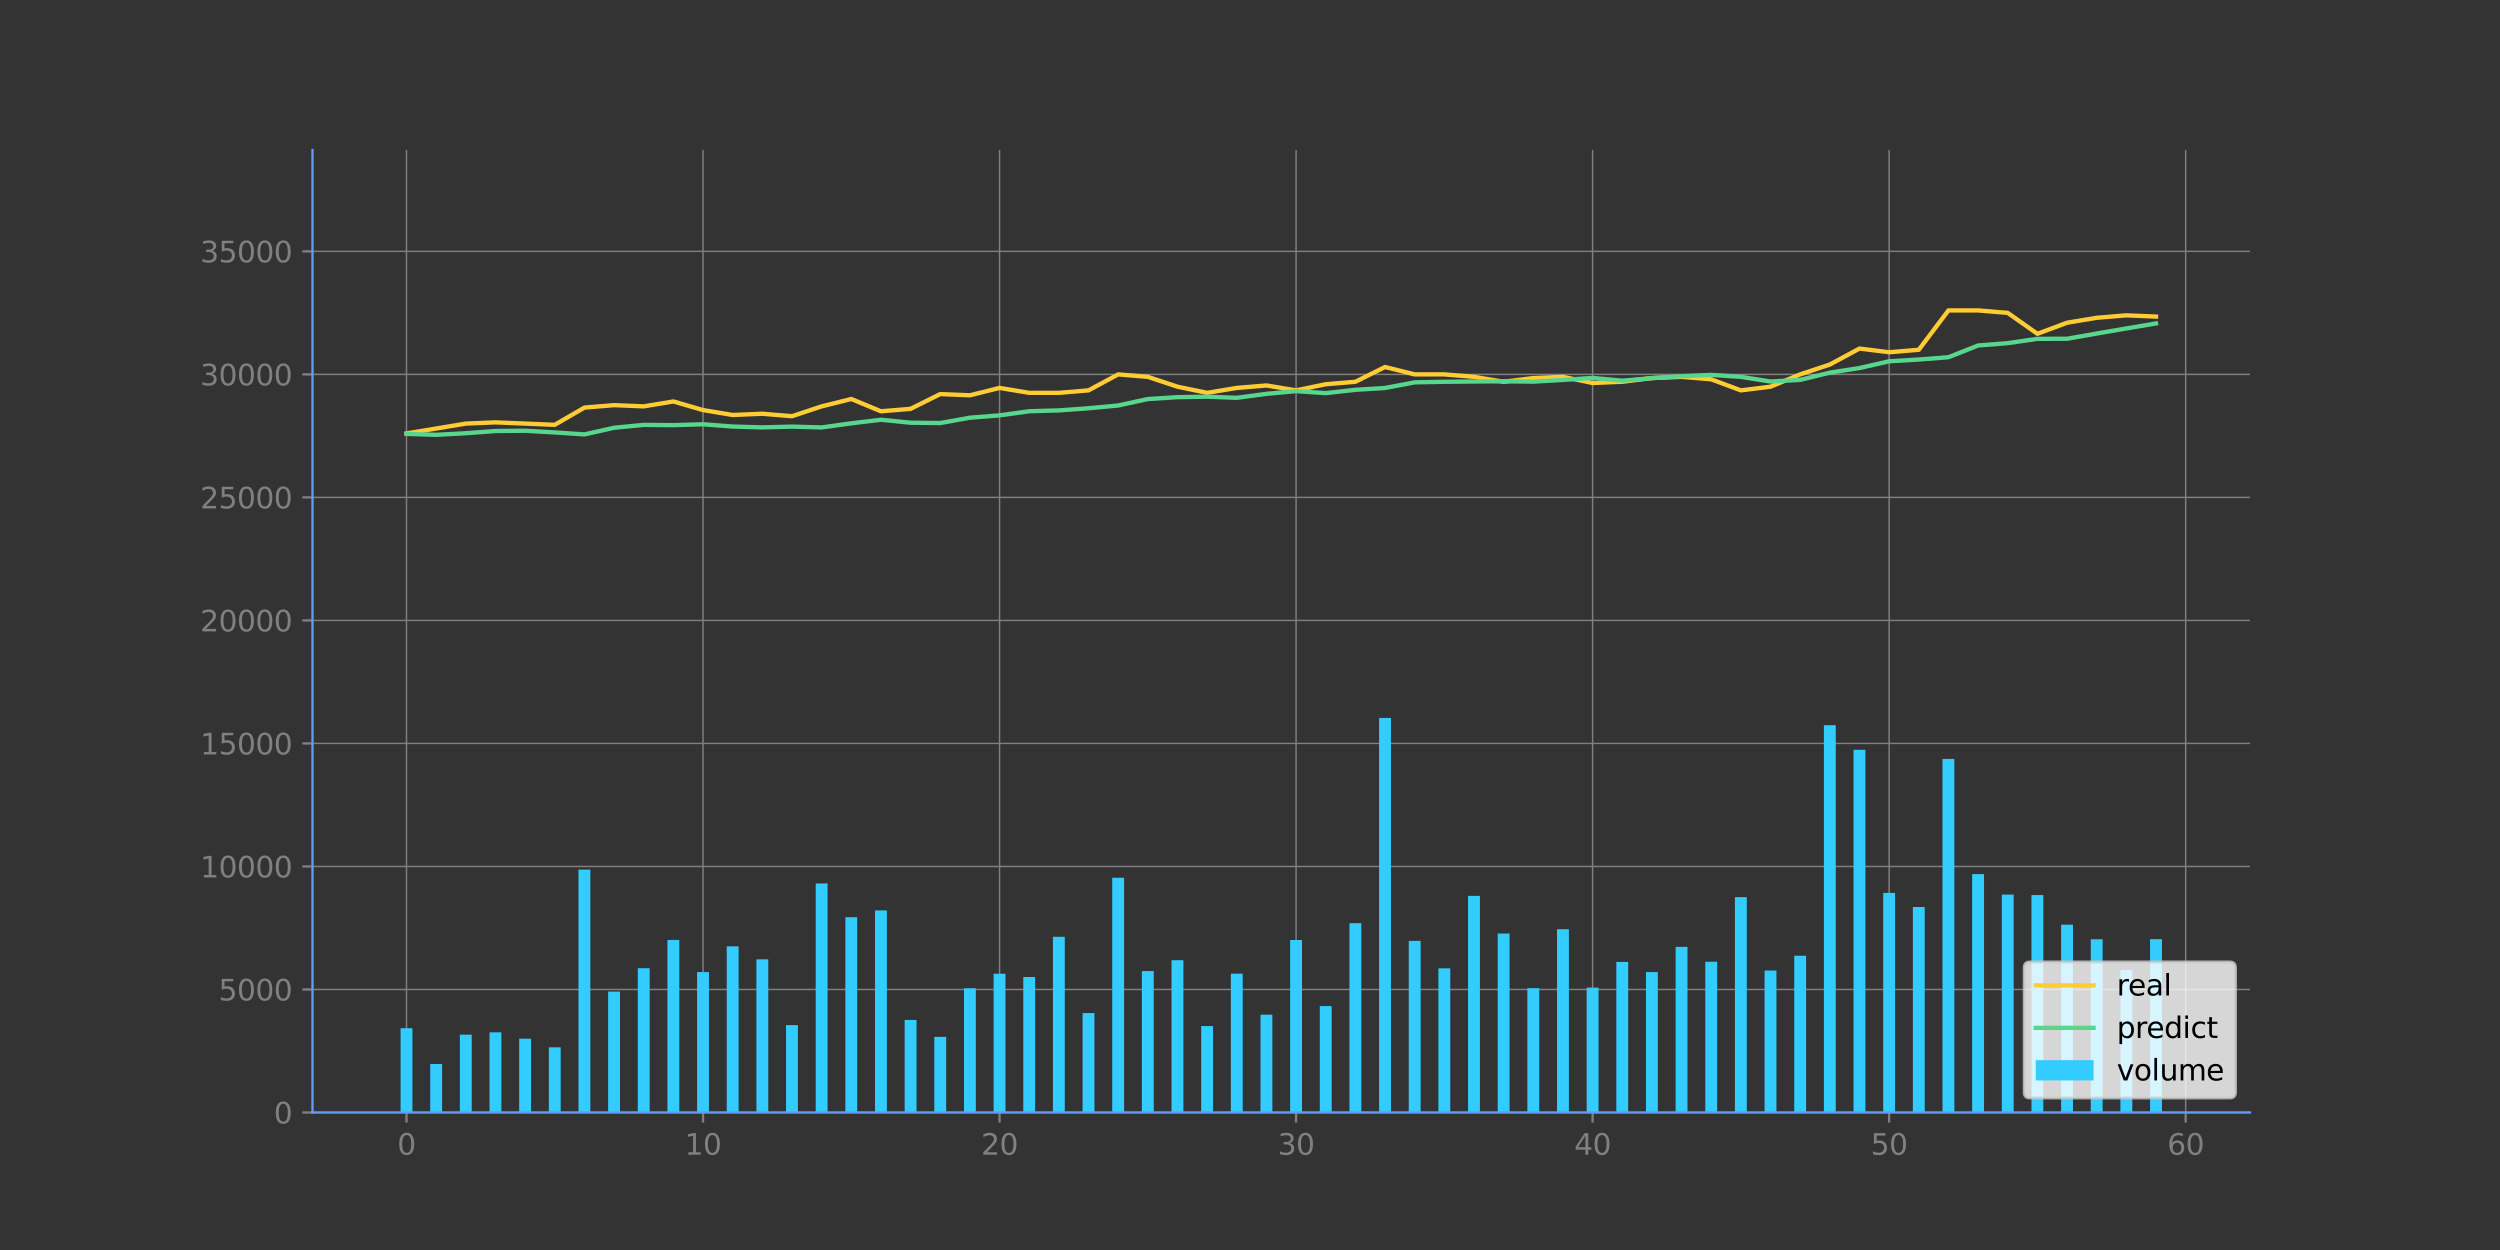 <?xml version="1.0" encoding="utf-8" standalone="no"?>
<!DOCTYPE svg PUBLIC "-//W3C//DTD SVG 1.1//EN"
  "http://www.w3.org/Graphics/SVG/1.1/DTD/svg11.dtd">
<svg xmlns:xlink="http://www.w3.org/1999/xlink" width="864pt" height="432pt" viewBox="0 0 864 432" xmlns="http://www.w3.org/2000/svg" version="1.1">
 <rect x="0" y="0" width="864" height="432" fill="#333333" stroke="none"/>
 <defs>
  <style type="text/css">*{stroke-linejoin: round; stroke-linecap: butt}</style>
 </defs>
 <g id="figure_1">
  <g id="patch_1">
   <path d="M 0 432 
L 864 432 
L 864 0 
L 0 0 
L 0 432 
z
" style="fill: none"/>
  </g>
  <g id="axes_1">
   <g id="patch_2">
    <path d="M 108 384.48 
L 777.6 384.48 
L 777.6 51.84 
L 108 51.84 
L 108 384.48 
z
" style="fill: none"/>
   </g>
   <g id="matplotlib.axis_1">
    <g id="xtick_1">
     <g id="line2d_1">
      <path d="M 140.486 384.48 
L 140.486 51.84 
" clip-path="url(#pcbe0d8d728)" style="fill: none; stroke: #808080; stroke-width: 0.5; stroke-linecap: square"/>
     </g>
     <g id="line2d_2">
      <defs>
       <path id="m877c29580a" d="M 0 0 
L 0 3.5 
" style="stroke: #808080; stroke-width: 0.8"/>
      </defs>
      <g>
       <use xlink:href="#m877c29580a" x="140.486" y="384.48" style="fill: #808080; stroke: #808080; stroke-width: 0.8"/>
      </g>
     </g>
     <g id="text_1">
      <!-- 0 -->
      <g style="fill: #808080" transform="translate(137.305 399.078) scale(0.1 -0.1)">
       <defs>
        <path id="DejaVuSans-30" d="M 2034 4250 
Q 1547 4250 1301 3770 
Q 1056 3291 1056 2328 
Q 1056 1369 1301 889 
Q 1547 409 2034 409 
Q 2525 409 2770 889 
Q 3016 1369 3016 2328 
Q 3016 3291 2770 3770 
Q 2525 4250 2034 4250 
z
M 2034 4750 
Q 2819 4750 3233 4129 
Q 3647 3509 3647 2328 
Q 3647 1150 3233 529 
Q 2819 -91 2034 -91 
Q 1250 -91 836 529 
Q 422 1150 422 2328 
Q 422 3509 836 4129 
Q 1250 4750 2034 4750 
z
" transform="scale(0.016)"/>
       </defs>
       <use xlink:href="#DejaVuSans-30"/>
      </g>
     </g>
    </g>
    <g id="xtick_2">
     <g id="line2d_3">
      <path d="M 242.965 384.48 
L 242.965 51.84 
" clip-path="url(#pcbe0d8d728)" style="fill: none; stroke: #808080; stroke-width: 0.5; stroke-linecap: square"/>
     </g>
     <g id="line2d_4">
      <g>
       <use xlink:href="#m877c29580a" x="242.965" y="384.48" style="fill: #808080; stroke: #808080; stroke-width: 0.8"/>
      </g>
     </g>
     <g id="text_2">
      <!-- 10 -->
      <g style="fill: #808080" transform="translate(236.603 399.078) scale(0.1 -0.1)">
       <defs>
        <path id="DejaVuSans-31" d="M 794 531 
L 1825 531 
L 1825 4091 
L 703 3866 
L 703 4441 
L 1819 4666 
L 2450 4666 
L 2450 531 
L 3481 531 
L 3481 0 
L 794 0 
L 794 531 
z
" transform="scale(0.016)"/>
       </defs>
       <use xlink:href="#DejaVuSans-31"/>
       <use xlink:href="#DejaVuSans-30" x="63.623"/>
      </g>
     </g>
    </g>
    <g id="xtick_3">
     <g id="line2d_5">
      <path d="M 345.445 384.48 
L 345.445 51.84 
" clip-path="url(#pcbe0d8d728)" style="fill: none; stroke: #808080; stroke-width: 0.5; stroke-linecap: square"/>
     </g>
     <g id="line2d_6">
      <g>
       <use xlink:href="#m877c29580a" x="345.445" y="384.48" style="fill: #808080; stroke: #808080; stroke-width: 0.8"/>
      </g>
     </g>
     <g id="text_3">
      <!-- 20 -->
      <g style="fill: #808080" transform="translate(339.082 399.078) scale(0.1 -0.1)">
       <defs>
        <path id="DejaVuSans-32" d="M 1228 531 
L 3431 531 
L 3431 0 
L 469 0 
L 469 531 
Q 828 903 1448 1529 
Q 2069 2156 2228 2338 
Q 2531 2678 2651 2914 
Q 2772 3150 2772 3378 
Q 2772 3750 2511 3984 
Q 2250 4219 1831 4219 
Q 1534 4219 1204 4116 
Q 875 4013 500 3803 
L 500 4441 
Q 881 4594 1212 4672 
Q 1544 4750 1819 4750 
Q 2544 4750 2975 4387 
Q 3406 4025 3406 3419 
Q 3406 3131 3298 2873 
Q 3191 2616 2906 2266 
Q 2828 2175 2409 1742 
Q 1991 1309 1228 531 
z
" transform="scale(0.016)"/>
       </defs>
       <use xlink:href="#DejaVuSans-32"/>
       <use xlink:href="#DejaVuSans-30" x="63.623"/>
      </g>
     </g>
    </g>
    <g id="xtick_4">
     <g id="line2d_7">
      <path d="M 447.924 384.48 
L 447.924 51.84 
" clip-path="url(#pcbe0d8d728)" style="fill: none; stroke: #808080; stroke-width: 0.5; stroke-linecap: square"/>
     </g>
     <g id="line2d_8">
      <g>
       <use xlink:href="#m877c29580a" x="447.924" y="384.48" style="fill: #808080; stroke: #808080; stroke-width: 0.8"/>
      </g>
     </g>
     <g id="text_4">
      <!-- 30 -->
      <g style="fill: #808080" transform="translate(441.561 399.078) scale(0.1 -0.1)">
       <defs>
        <path id="DejaVuSans-33" d="M 2597 2516 
Q 3050 2419 3304 2112 
Q 3559 1806 3559 1356 
Q 3559 666 3084 287 
Q 2609 -91 1734 -91 
Q 1441 -91 1130 -33 
Q 819 25 488 141 
L 488 750 
Q 750 597 1062 519 
Q 1375 441 1716 441 
Q 2309 441 2620 675 
Q 2931 909 2931 1356 
Q 2931 1769 2642 2001 
Q 2353 2234 1838 2234 
L 1294 2234 
L 1294 2753 
L 1863 2753 
Q 2328 2753 2575 2939 
Q 2822 3125 2822 3475 
Q 2822 3834 2567 4026 
Q 2313 4219 1838 4219 
Q 1578 4219 1281 4162 
Q 984 4106 628 3988 
L 628 4550 
Q 988 4650 1302 4700 
Q 1616 4750 1894 4750 
Q 2613 4750 3031 4423 
Q 3450 4097 3450 3541 
Q 3450 3153 3228 2886 
Q 3006 2619 2597 2516 
z
" transform="scale(0.016)"/>
       </defs>
       <use xlink:href="#DejaVuSans-33"/>
       <use xlink:href="#DejaVuSans-30" x="63.623"/>
      </g>
     </g>
    </g>
    <g id="xtick_5">
     <g id="line2d_9">
      <path d="M 550.403 384.48 
L 550.403 51.84 
" clip-path="url(#pcbe0d8d728)" style="fill: none; stroke: #808080; stroke-width: 0.5; stroke-linecap: square"/>
     </g>
     <g id="line2d_10">
      <g>
       <use xlink:href="#m877c29580a" x="550.403" y="384.48" style="fill: #808080; stroke: #808080; stroke-width: 0.8"/>
      </g>
     </g>
     <g id="text_5">
      <!-- 40 -->
      <g style="fill: #808080" transform="translate(544.041 399.078) scale(0.1 -0.1)">
       <defs>
        <path id="DejaVuSans-34" d="M 2419 4116 
L 825 1625 
L 2419 1625 
L 2419 4116 
z
M 2253 4666 
L 3047 4666 
L 3047 1625 
L 3713 1625 
L 3713 1100 
L 3047 1100 
L 3047 0 
L 2419 0 
L 2419 1100 
L 313 1100 
L 313 1709 
L 2253 4666 
z
" transform="scale(0.016)"/>
       </defs>
       <use xlink:href="#DejaVuSans-34"/>
       <use xlink:href="#DejaVuSans-30" x="63.623"/>
      </g>
     </g>
    </g>
    <g id="xtick_6">
     <g id="line2d_11">
      <path d="M 652.883 384.48 
L 652.883 51.84 
" clip-path="url(#pcbe0d8d728)" style="fill: none; stroke: #808080; stroke-width: 0.5; stroke-linecap: square"/>
     </g>
     <g id="line2d_12">
      <g>
       <use xlink:href="#m877c29580a" x="652.883" y="384.48" style="fill: #808080; stroke: #808080; stroke-width: 0.8"/>
      </g>
     </g>
     <g id="text_6">
      <!-- 50 -->
      <g style="fill: #808080" transform="translate(646.52 399.078) scale(0.1 -0.1)">
       <defs>
        <path id="DejaVuSans-35" d="M 691 4666 
L 3169 4666 
L 3169 4134 
L 1269 4134 
L 1269 2991 
Q 1406 3038 1543 3061 
Q 1681 3084 1819 3084 
Q 2600 3084 3056 2656 
Q 3513 2228 3513 1497 
Q 3513 744 3044 326 
Q 2575 -91 1722 -91 
Q 1428 -91 1123 -41 
Q 819 9 494 109 
L 494 744 
Q 775 591 1075 516 
Q 1375 441 1709 441 
Q 2250 441 2565 725 
Q 2881 1009 2881 1497 
Q 2881 1984 2565 2268 
Q 2250 2553 1709 2553 
Q 1456 2553 1204 2497 
Q 953 2441 691 2322 
L 691 4666 
z
" transform="scale(0.016)"/>
       </defs>
       <use xlink:href="#DejaVuSans-35"/>
       <use xlink:href="#DejaVuSans-30" x="63.623"/>
      </g>
     </g>
    </g>
    <g id="xtick_7">
     <g id="line2d_13">
      <path d="M 755.362 384.48 
L 755.362 51.84 
" clip-path="url(#pcbe0d8d728)" style="fill: none; stroke: #808080; stroke-width: 0.5; stroke-linecap: square"/>
     </g>
     <g id="line2d_14">
      <g>
       <use xlink:href="#m877c29580a" x="755.362" y="384.48" style="fill: #808080; stroke: #808080; stroke-width: 0.8"/>
      </g>
     </g>
     <g id="text_7">
      <!-- 60 -->
      <g style="fill: #808080" transform="translate(748.999 399.078) scale(0.1 -0.1)">
       <defs>
        <path id="DejaVuSans-36" d="M 2113 2584 
Q 1688 2584 1439 2293 
Q 1191 2003 1191 1497 
Q 1191 994 1439 701 
Q 1688 409 2113 409 
Q 2538 409 2786 701 
Q 3034 994 3034 1497 
Q 3034 2003 2786 2293 
Q 2538 2584 2113 2584 
z
M 3366 4563 
L 3366 3988 
Q 3128 4100 2886 4159 
Q 2644 4219 2406 4219 
Q 1781 4219 1451 3797 
Q 1122 3375 1075 2522 
Q 1259 2794 1537 2939 
Q 1816 3084 2150 3084 
Q 2853 3084 3261 2657 
Q 3669 2231 3669 1497 
Q 3669 778 3244 343 
Q 2819 -91 2113 -91 
Q 1303 -91 875 529 
Q 447 1150 447 2328 
Q 447 3434 972 4092 
Q 1497 4750 2381 4750 
Q 2619 4750 2861 4703 
Q 3103 4656 3366 4563 
z
" transform="scale(0.016)"/>
       </defs>
       <use xlink:href="#DejaVuSans-36"/>
       <use xlink:href="#DejaVuSans-30" x="63.623"/>
      </g>
     </g>
    </g>
   </g>
   <g id="matplotlib.axis_2">
    <g id="ytick_1">
     <g id="line2d_15">
      <path d="M 108 384.48 
L 777.6 384.48 
" clip-path="url(#pcbe0d8d728)" style="fill: none; stroke: #808080; stroke-width: 0.5; stroke-linecap: square"/>
     </g>
     <g id="line2d_16">
      <defs>
       <path id="m7435f07347" d="M 0 0 
L -3.5 0 
" style="stroke: #808080; stroke-width: 0.8"/>
      </defs>
      <g>
       <use xlink:href="#m7435f07347" x="108" y="384.48" style="fill: #808080; stroke: #808080; stroke-width: 0.8"/>
      </g>
     </g>
     <g id="text_8">
      <!-- 0 -->
      <g style="fill: #808080" transform="translate(94.638 388.279) scale(0.1 -0.1)">
       <use xlink:href="#DejaVuSans-30"/>
      </g>
     </g>
    </g>
    <g id="ytick_2">
     <g id="line2d_17">
      <path d="M 108 341.965 
L 777.6 341.965 
" clip-path="url(#pcbe0d8d728)" style="fill: none; stroke: #808080; stroke-width: 0.5; stroke-linecap: square"/>
     </g>
     <g id="line2d_18">
      <g>
       <use xlink:href="#m7435f07347" x="108" y="341.965" style="fill: #808080; stroke: #808080; stroke-width: 0.8"/>
      </g>
     </g>
     <g id="text_9">
      <!-- 5000 -->
      <g style="fill: #808080" transform="translate(75.55 345.764) scale(0.1 -0.1)">
       <use xlink:href="#DejaVuSans-35"/>
       <use xlink:href="#DejaVuSans-30" x="63.623"/>
       <use xlink:href="#DejaVuSans-30" x="127.246"/>
       <use xlink:href="#DejaVuSans-30" x="190.869"/>
      </g>
     </g>
    </g>
    <g id="ytick_3">
     <g id="line2d_19">
      <path d="M 108 299.449 
L 777.6 299.449 
" clip-path="url(#pcbe0d8d728)" style="fill: none; stroke: #808080; stroke-width: 0.5; stroke-linecap: square"/>
     </g>
     <g id="line2d_20">
      <g>
       <use xlink:href="#m7435f07347" x="108" y="299.449" style="fill: #808080; stroke: #808080; stroke-width: 0.8"/>
      </g>
     </g>
     <g id="text_10">
      <!-- 10000 -->
      <g style="fill: #808080" transform="translate(69.188 303.249) scale(0.1 -0.1)">
       <use xlink:href="#DejaVuSans-31"/>
       <use xlink:href="#DejaVuSans-30" x="63.623"/>
       <use xlink:href="#DejaVuSans-30" x="127.246"/>
       <use xlink:href="#DejaVuSans-30" x="190.869"/>
       <use xlink:href="#DejaVuSans-30" x="254.492"/>
      </g>
     </g>
    </g>
    <g id="ytick_4">
     <g id="line2d_21">
      <path d="M 108 256.934 
L 777.6 256.934 
" clip-path="url(#pcbe0d8d728)" style="fill: none; stroke: #808080; stroke-width: 0.5; stroke-linecap: square"/>
     </g>
     <g id="line2d_22">
      <g>
       <use xlink:href="#m7435f07347" x="108" y="256.934" style="fill: #808080; stroke: #808080; stroke-width: 0.8"/>
      </g>
     </g>
     <g id="text_11">
      <!-- 15000 -->
      <g style="fill: #808080" transform="translate(69.188 260.733) scale(0.1 -0.1)">
       <use xlink:href="#DejaVuSans-31"/>
       <use xlink:href="#DejaVuSans-35" x="63.623"/>
       <use xlink:href="#DejaVuSans-30" x="127.246"/>
       <use xlink:href="#DejaVuSans-30" x="190.869"/>
       <use xlink:href="#DejaVuSans-30" x="254.492"/>
      </g>
     </g>
    </g>
    <g id="ytick_5">
     <g id="line2d_23">
      <path d="M 108 214.419 
L 777.6 214.419 
" clip-path="url(#pcbe0d8d728)" style="fill: none; stroke: #808080; stroke-width: 0.5; stroke-linecap: square"/>
     </g>
     <g id="line2d_24">
      <g>
       <use xlink:href="#m7435f07347" x="108" y="214.419" style="fill: #808080; stroke: #808080; stroke-width: 0.8"/>
      </g>
     </g>
     <g id="text_12">
      <!-- 20000 -->
      <g style="fill: #808080" transform="translate(69.188 218.218) scale(0.1 -0.1)">
       <use xlink:href="#DejaVuSans-32"/>
       <use xlink:href="#DejaVuSans-30" x="63.623"/>
       <use xlink:href="#DejaVuSans-30" x="127.246"/>
       <use xlink:href="#DejaVuSans-30" x="190.869"/>
       <use xlink:href="#DejaVuSans-30" x="254.492"/>
      </g>
     </g>
    </g>
    <g id="ytick_6">
     <g id="line2d_25">
      <path d="M 108 171.903 
L 777.6 171.903 
" clip-path="url(#pcbe0d8d728)" style="fill: none; stroke: #808080; stroke-width: 0.5; stroke-linecap: square"/>
     </g>
     <g id="line2d_26">
      <g>
       <use xlink:href="#m7435f07347" x="108" y="171.903" style="fill: #808080; stroke: #808080; stroke-width: 0.8"/>
      </g>
     </g>
     <g id="text_13">
      <!-- 25000 -->
      <g style="fill: #808080" transform="translate(69.188 175.703) scale(0.1 -0.1)">
       <use xlink:href="#DejaVuSans-32"/>
       <use xlink:href="#DejaVuSans-35" x="63.623"/>
       <use xlink:href="#DejaVuSans-30" x="127.246"/>
       <use xlink:href="#DejaVuSans-30" x="190.869"/>
       <use xlink:href="#DejaVuSans-30" x="254.492"/>
      </g>
     </g>
    </g>
    <g id="ytick_7">
     <g id="line2d_27">
      <path d="M 108 129.388 
L 777.6 129.388 
" clip-path="url(#pcbe0d8d728)" style="fill: none; stroke: #808080; stroke-width: 0.5; stroke-linecap: square"/>
     </g>
     <g id="line2d_28">
      <g>
       <use xlink:href="#m7435f07347" x="108" y="129.388" style="fill: #808080; stroke: #808080; stroke-width: 0.8"/>
      </g>
     </g>
     <g id="text_14">
      <!-- 30000 -->
      <g style="fill: #808080" transform="translate(69.188 133.187) scale(0.1 -0.1)">
       <use xlink:href="#DejaVuSans-33"/>
       <use xlink:href="#DejaVuSans-30" x="63.623"/>
       <use xlink:href="#DejaVuSans-30" x="127.246"/>
       <use xlink:href="#DejaVuSans-30" x="190.869"/>
       <use xlink:href="#DejaVuSans-30" x="254.492"/>
      </g>
     </g>
    </g>
    <g id="ytick_8">
     <g id="line2d_29">
      <path d="M 108 86.873 
L 777.6 86.873 
" clip-path="url(#pcbe0d8d728)" style="fill: none; stroke: #808080; stroke-width: 0.5; stroke-linecap: square"/>
     </g>
     <g id="line2d_30">
      <g>
       <use xlink:href="#m7435f07347" x="108" y="86.873" style="fill: #808080; stroke: #808080; stroke-width: 0.8"/>
      </g>
     </g>
     <g id="text_15">
      <!-- 35000 -->
      <g style="fill: #808080" transform="translate(69.188 90.672) scale(0.1 -0.1)">
       <use xlink:href="#DejaVuSans-33"/>
       <use xlink:href="#DejaVuSans-35" x="63.623"/>
       <use xlink:href="#DejaVuSans-30" x="127.246"/>
       <use xlink:href="#DejaVuSans-30" x="190.869"/>
       <use xlink:href="#DejaVuSans-30" x="254.492"/>
      </g>
     </g>
    </g>
   </g>
   <g id="line2d_31">
    <path d="M 140.486 149.795 
L 150.734 148.095 
L 160.982 146.394 
L 171.23 145.969 
L 181.478 146.394 
L 191.726 146.819 
L 201.974 140.867 
L 212.221 140.017 
L 222.469 140.442 
L 232.717 138.741 
L 242.965 141.717 
L 253.213 143.418 
L 263.461 142.993 
L 273.709 143.843 
L 283.957 140.442 
L 294.205 137.891 
L 304.453 142.143 
L 314.701 141.292 
L 324.949 136.19 
L 335.197 136.616 
L 345.445 134.065 
L 355.693 135.765 
L 365.94 135.765 
L 376.188 134.915 
L 386.436 129.388 
L 396.684 130.238 
L 406.932 133.64 
L 417.18 135.765 
L 427.428 134.065 
L 437.676 133.214 
L 447.924 134.915 
L 458.172 132.789 
L 468.42 131.939 
L 478.668 126.837 
L 488.916 129.388 
L 499.164 129.388 
L 509.412 130.238 
L 519.66 131.939 
L 529.907 130.663 
L 540.155 130.238 
L 550.403 132.364 
L 560.651 131.939 
L 570.899 130.663 
L 581.147 130.238 
L 591.395 131.089 
L 601.643 134.915 
L 611.891 133.64 
L 622.139 129.388 
L 632.387 125.987 
L 642.635 120.46 
L 652.883 121.735 
L 663.131 120.885 
L 673.379 107.28 
L 683.626 107.28 
L 693.874 108.13 
L 704.122 115.358 
L 714.37 111.532 
L 724.618 109.831 
L 734.866 108.981 
L 745.114 109.406 
" clip-path="url(#pcbe0d8d728)" style="fill: none; stroke: #ffcc33; stroke-width: 1.5; stroke-linecap: square"/>
   </g>
   <g id="line2d_32">
    <path d="M 140.486 149.949 
L 150.734 150.276 
L 160.982 149.723 
L 171.23 148.961 
L 181.478 148.858 
L 191.726 149.449 
L 201.974 150.135 
L 212.221 147.836 
L 222.469 146.841 
L 232.717 146.936 
L 242.965 146.628 
L 253.213 147.415 
L 263.461 147.708 
L 273.709 147.443 
L 283.957 147.72 
L 294.205 146.298 
L 304.453 145.064 
L 314.701 146.093 
L 324.949 146.201 
L 335.197 144.357 
L 345.445 143.549 
L 355.693 142.125 
L 365.94 141.838 
L 376.188 141.096 
L 386.436 140.136 
L 396.684 137.911 
L 406.932 137.264 
L 417.18 137.097 
L 427.428 137.487 
L 437.676 136.112 
L 447.924 135.172 
L 458.172 135.872 
L 468.42 134.714 
L 478.668 134.092 
L 488.916 132.139 
L 499.164 131.947 
L 509.412 131.842 
L 519.66 131.774 
L 529.907 131.895 
L 540.155 131.305 
L 550.403 130.61 
L 560.651 131.562 
L 570.899 130.689 
L 581.147 130.017 
L 591.395 129.563 
L 601.643 130.236 
L 611.891 131.859 
L 622.139 131.287 
L 632.387 128.784 
L 642.635 127.193 
L 652.883 124.859 
L 663.131 124.248 
L 673.379 123.46 
L 683.626 119.399 
L 693.874 118.59 
L 704.122 117.103 
L 714.37 117.073 
L 724.618 115.278 
L 734.866 113.511 
L 745.114 111.776 
" clip-path="url(#pcbe0d8d728)" style="fill: none; stroke: #58d68d; stroke-width: 1.5; stroke-linecap: square"/>
   </g>
   <g id="patch_3">
    <path d="M 138.436 384.48 
L 142.536 384.48 
L 142.536 355.348 
L 138.436 355.348 
z
" clip-path="url(#pcbe0d8d728)" style="fill: #33ccff"/>
   </g>
   <g id="patch_4">
    <path d="M 148.684 384.48 
L 152.783 384.48 
L 152.783 367.729 
L 148.684 367.729 
z
" clip-path="url(#pcbe0d8d728)" style="fill: #33ccff"/>
   </g>
   <g id="patch_5">
    <path d="M 158.932 384.48 
L 163.031 384.48 
L 163.031 357.592 
L 158.932 357.592 
z
" clip-path="url(#pcbe0d8d728)" style="fill: #33ccff"/>
   </g>
   <g id="patch_6">
    <path d="M 169.18 384.48 
L 173.279 384.48 
L 173.279 356.773 
L 169.18 356.773 
z
" clip-path="url(#pcbe0d8d728)" style="fill: #33ccff"/>
   </g>
   <g id="patch_7">
    <path d="M 179.428 384.48 
L 183.527 384.48 
L 183.527 358.965 
L 179.428 358.965 
z
" clip-path="url(#pcbe0d8d728)" style="fill: #33ccff"/>
   </g>
   <g id="patch_8">
    <path d="M 189.676 384.48 
L 193.775 384.48 
L 193.775 361.965 
L 189.676 361.965 
z
" clip-path="url(#pcbe0d8d728)" style="fill: #33ccff"/>
   </g>
   <g id="patch_9">
    <path d="M 199.924 384.48 
L 204.023 384.48 
L 204.023 300.544 
L 199.924 300.544 
z
" clip-path="url(#pcbe0d8d728)" style="fill: #33ccff"/>
   </g>
   <g id="patch_10">
    <path d="M 210.172 384.48 
L 214.271 384.48 
L 214.271 342.698 
L 210.172 342.698 
z
" clip-path="url(#pcbe0d8d728)" style="fill: #33ccff"/>
   </g>
   <g id="patch_11">
    <path d="M 220.42 384.48 
L 224.519 384.48 
L 224.519 334.615 
L 220.42 334.615 
z
" clip-path="url(#pcbe0d8d728)" style="fill: #33ccff"/>
   </g>
   <g id="patch_12">
    <path d="M 230.668 384.48 
L 234.767 384.48 
L 234.767 324.838 
L 230.668 324.838 
z
" clip-path="url(#pcbe0d8d728)" style="fill: #33ccff"/>
   </g>
   <g id="patch_13">
    <path d="M 240.916 384.48 
L 245.015 384.48 
L 245.015 335.94 
L 240.916 335.94 
z
" clip-path="url(#pcbe0d8d728)" style="fill: #33ccff"/>
   </g>
   <g id="patch_14">
    <path d="M 251.164 384.48 
L 255.263 384.48 
L 255.263 327.06 
L 251.164 327.06 
z
" clip-path="url(#pcbe0d8d728)" style="fill: #33ccff"/>
   </g>
   <g id="patch_15">
    <path d="M 261.412 384.48 
L 265.511 384.48 
L 265.511 331.534 
L 261.412 331.534 
z
" clip-path="url(#pcbe0d8d728)" style="fill: #33ccff"/>
   </g>
   <g id="patch_16">
    <path d="M 271.66 384.48 
L 275.759 384.48 
L 275.759 354.282 
L 271.66 354.282 
z
" clip-path="url(#pcbe0d8d728)" style="fill: #33ccff"/>
   </g>
   <g id="patch_17">
    <path d="M 281.907 384.48 
L 286.007 384.48 
L 286.007 305.336 
L 281.907 305.336 
z
" clip-path="url(#pcbe0d8d728)" style="fill: #33ccff"/>
   </g>
   <g id="patch_18">
    <path d="M 292.155 384.48 
L 296.255 384.48 
L 296.255 316.981 
L 292.155 316.981 
z
" clip-path="url(#pcbe0d8d728)" style="fill: #33ccff"/>
   </g>
   <g id="patch_19">
    <path d="M 302.403 384.48 
L 306.502 384.48 
L 306.502 314.641 
L 302.403 314.641 
z
" clip-path="url(#pcbe0d8d728)" style="fill: #33ccff"/>
   </g>
   <g id="patch_20">
    <path d="M 312.651 384.48 
L 316.75 384.48 
L 316.75 352.482 
L 312.651 352.482 
z
" clip-path="url(#pcbe0d8d728)" style="fill: #33ccff"/>
   </g>
   <g id="patch_21">
    <path d="M 322.899 384.48 
L 326.998 384.48 
L 326.998 358.332 
L 322.899 358.332 
z
" clip-path="url(#pcbe0d8d728)" style="fill: #33ccff"/>
   </g>
   <g id="patch_22">
    <path d="M 333.147 384.48 
L 337.246 384.48 
L 337.246 341.535 
L 333.147 341.535 
z
" clip-path="url(#pcbe0d8d728)" style="fill: #33ccff"/>
   </g>
   <g id="patch_23">
    <path d="M 343.395 384.48 
L 347.494 384.48 
L 347.494 336.529 
L 343.395 336.529 
z
" clip-path="url(#pcbe0d8d728)" style="fill: #33ccff"/>
   </g>
   <g id="patch_24">
    <path d="M 353.643 384.48 
L 357.742 384.48 
L 357.742 337.648 
L 353.643 337.648 
z
" clip-path="url(#pcbe0d8d728)" style="fill: #33ccff"/>
   </g>
   <g id="patch_25">
    <path d="M 363.891 384.48 
L 367.99 384.48 
L 367.99 323.756 
L 363.891 323.756 
z
" clip-path="url(#pcbe0d8d728)" style="fill: #33ccff"/>
   </g>
   <g id="patch_26">
    <path d="M 374.139 384.48 
L 378.238 384.48 
L 378.238 350.123 
L 374.139 350.123 
z
" clip-path="url(#pcbe0d8d728)" style="fill: #33ccff"/>
   </g>
   <g id="patch_27">
    <path d="M 384.387 384.48 
L 388.486 384.48 
L 388.486 303.342 
L 384.387 303.342 
z
" clip-path="url(#pcbe0d8d728)" style="fill: #33ccff"/>
   </g>
   <g id="patch_28">
    <path d="M 394.635 384.48 
L 398.734 384.48 
L 398.734 335.605 
L 394.635 335.605 
z
" clip-path="url(#pcbe0d8d728)" style="fill: #33ccff"/>
   </g>
   <g id="patch_29">
    <path d="M 404.883 384.48 
L 408.982 384.48 
L 408.982 331.838 
L 404.883 331.838 
z
" clip-path="url(#pcbe0d8d728)" style="fill: #33ccff"/>
   </g>
   <g id="patch_30">
    <path d="M 415.131 384.48 
L 419.23 384.48 
L 419.23 354.603 
L 415.131 354.603 
z
" clip-path="url(#pcbe0d8d728)" style="fill: #33ccff"/>
   </g>
   <g id="patch_31">
    <path d="M 425.379 384.48 
L 429.478 384.48 
L 429.478 336.502 
L 425.379 336.502 
z
" clip-path="url(#pcbe0d8d728)" style="fill: #33ccff"/>
   </g>
   <g id="patch_32">
    <path d="M 435.626 384.48 
L 439.726 384.48 
L 439.726 350.679 
L 435.626 350.679 
z
" clip-path="url(#pcbe0d8d728)" style="fill: #33ccff"/>
   </g>
   <g id="patch_33">
    <path d="M 445.874 384.48 
L 449.974 384.48 
L 449.974 324.872 
L 445.874 324.872 
z
" clip-path="url(#pcbe0d8d728)" style="fill: #33ccff"/>
   </g>
   <g id="patch_34">
    <path d="M 456.122 384.48 
L 460.221 384.48 
L 460.221 347.702 
L 456.122 347.702 
z
" clip-path="url(#pcbe0d8d728)" style="fill: #33ccff"/>
   </g>
   <g id="patch_35">
    <path d="M 466.37 384.48 
L 470.469 384.48 
L 470.469 319.055 
L 466.37 319.055 
z
" clip-path="url(#pcbe0d8d728)" style="fill: #33ccff"/>
   </g>
   <g id="patch_36">
    <path d="M 476.618 384.48 
L 480.717 384.48 
L 480.717 248.128 
L 476.618 248.128 
z
" clip-path="url(#pcbe0d8d728)" style="fill: #33ccff"/>
   </g>
   <g id="patch_37">
    <path d="M 486.866 384.48 
L 490.965 384.48 
L 490.965 325.153 
L 486.866 325.153 
z
" clip-path="url(#pcbe0d8d728)" style="fill: #33ccff"/>
   </g>
   <g id="patch_38">
    <path d="M 497.114 384.48 
L 501.213 384.48 
L 501.213 334.65 
L 497.114 334.65 
z
" clip-path="url(#pcbe0d8d728)" style="fill: #33ccff"/>
   </g>
   <g id="patch_39">
    <path d="M 507.362 384.48 
L 511.461 384.48 
L 511.461 309.618 
L 507.362 309.618 
z
" clip-path="url(#pcbe0d8d728)" style="fill: #33ccff"/>
   </g>
   <g id="patch_40">
    <path d="M 517.61 384.48 
L 521.709 384.48 
L 521.709 322.631 
L 517.61 322.631 
z
" clip-path="url(#pcbe0d8d728)" style="fill: #33ccff"/>
   </g>
   <g id="patch_41">
    <path d="M 527.858 384.48 
L 531.957 384.48 
L 531.957 341.521 
L 527.858 341.521 
z
" clip-path="url(#pcbe0d8d728)" style="fill: #33ccff"/>
   </g>
   <g id="patch_42">
    <path d="M 538.106 384.48 
L 542.205 384.48 
L 542.205 321.142 
L 538.106 321.142 
z
" clip-path="url(#pcbe0d8d728)" style="fill: #33ccff"/>
   </g>
   <g id="patch_43">
    <path d="M 548.354 384.48 
L 552.453 384.48 
L 552.453 341.312 
L 548.354 341.312 
z
" clip-path="url(#pcbe0d8d728)" style="fill: #33ccff"/>
   </g>
   <g id="patch_44">
    <path d="M 558.602 384.48 
L 562.701 384.48 
L 562.701 332.448 
L 558.602 332.448 
z
" clip-path="url(#pcbe0d8d728)" style="fill: #33ccff"/>
   </g>
   <g id="patch_45">
    <path d="M 568.85 384.48 
L 572.949 384.48 
L 572.949 335.947 
L 568.85 335.947 
z
" clip-path="url(#pcbe0d8d728)" style="fill: #33ccff"/>
   </g>
   <g id="patch_46">
    <path d="M 579.098 384.48 
L 583.197 384.48 
L 583.197 327.229 
L 579.098 327.229 
z
" clip-path="url(#pcbe0d8d728)" style="fill: #33ccff"/>
   </g>
   <g id="patch_47">
    <path d="M 589.345 384.48 
L 593.445 384.48 
L 593.445 332.385 
L 589.345 332.385 
z
" clip-path="url(#pcbe0d8d728)" style="fill: #33ccff"/>
   </g>
   <g id="patch_48">
    <path d="M 599.593 384.48 
L 603.693 384.48 
L 603.693 310.045 
L 599.593 310.045 
z
" clip-path="url(#pcbe0d8d728)" style="fill: #33ccff"/>
   </g>
   <g id="patch_49">
    <path d="M 609.841 384.48 
L 613.94 384.48 
L 613.94 335.425 
L 609.841 335.425 
z
" clip-path="url(#pcbe0d8d728)" style="fill: #33ccff"/>
   </g>
   <g id="patch_50">
    <path d="M 620.089 384.48 
L 624.188 384.48 
L 624.188 330.292 
L 620.089 330.292 
z
" clip-path="url(#pcbe0d8d728)" style="fill: #33ccff"/>
   </g>
   <g id="patch_51">
    <path d="M 630.337 384.48 
L 634.436 384.48 
L 634.436 250.625 
L 630.337 250.625 
z
" clip-path="url(#pcbe0d8d728)" style="fill: #33ccff"/>
   </g>
   <g id="patch_52">
    <path d="M 640.585 384.48 
L 644.684 384.48 
L 644.684 259.128 
L 640.585 259.128 
z
" clip-path="url(#pcbe0d8d728)" style="fill: #33ccff"/>
   </g>
   <g id="patch_53">
    <path d="M 650.833 384.48 
L 654.932 384.48 
L 654.932 308.572 
L 650.833 308.572 
z
" clip-path="url(#pcbe0d8d728)" style="fill: #33ccff"/>
   </g>
   <g id="patch_54">
    <path d="M 661.081 384.48 
L 665.18 384.48 
L 665.18 313.462 
L 661.081 313.462 
z
" clip-path="url(#pcbe0d8d728)" style="fill: #33ccff"/>
   </g>
   <g id="patch_55">
    <path d="M 671.329 384.48 
L 675.428 384.48 
L 675.428 262.281 
L 671.329 262.281 
z
" clip-path="url(#pcbe0d8d728)" style="fill: #33ccff"/>
   </g>
   <g id="patch_56">
    <path d="M 681.577 384.48 
L 685.676 384.48 
L 685.676 302.102 
L 681.577 302.102 
z
" clip-path="url(#pcbe0d8d728)" style="fill: #33ccff"/>
   </g>
   <g id="patch_57">
    <path d="M 691.825 384.48 
L 695.924 384.48 
L 695.924 309.174 
L 691.825 309.174 
z
" clip-path="url(#pcbe0d8d728)" style="fill: #33ccff"/>
   </g>
   <g id="patch_58">
    <path d="M 702.073 384.48 
L 706.172 384.48 
L 706.172 309.341 
L 702.073 309.341 
z
" clip-path="url(#pcbe0d8d728)" style="fill: #33ccff"/>
   </g>
   <g id="patch_59">
    <path d="M 712.321 384.48 
L 716.42 384.48 
L 716.42 319.554 
L 712.321 319.554 
z
" clip-path="url(#pcbe0d8d728)" style="fill: #33ccff"/>
   </g>
   <g id="patch_60">
    <path d="M 722.569 384.48 
L 726.668 384.48 
L 726.668 324.615 
L 722.569 324.615 
z
" clip-path="url(#pcbe0d8d728)" style="fill: #33ccff"/>
   </g>
   <g id="patch_61">
    <path d="M 732.817 384.48 
L 736.916 384.48 
L 736.916 335.227 
L 732.817 335.227 
z
" clip-path="url(#pcbe0d8d728)" style="fill: #33ccff"/>
   </g>
   <g id="patch_62">
    <path d="M 743.064 384.48 
L 747.164 384.48 
L 747.164 324.597 
L 743.064 324.597 
z
" clip-path="url(#pcbe0d8d728)" style="fill: #33ccff"/>
   </g>
   <g id="patch_63">
    <path d="M 108 384.48 
L 108 51.84 
" style="fill: none; stroke: #6699ff; stroke-width: 0.8; stroke-linejoin: miter; stroke-linecap: square"/>
   </g>
   <g id="patch_64">
    <path d="M 108 384.48 
L 777.6 384.48 
" style="fill: none; stroke: #6699ff; stroke-width: 0.8; stroke-linejoin: miter; stroke-linecap: square"/>
   </g>
   <g id="legend_1">
    <g id="patch_65">
     <path d="M 701.553 379.48 
L 770.6 379.48 
Q 772.6 379.48 772.6 377.48 
L 772.6 334.446 
Q 772.6 332.446 770.6 332.446 
L 701.553 332.446 
Q 699.553 332.446 699.553 334.446 
L 699.553 377.48 
Q 699.553 379.48 701.553 379.48 
z
" style="fill: #ffffff; opacity: 0.8; stroke: #cccccc; stroke-linejoin: miter"/>
    </g>
    <g id="line2d_33">
     <path d="M 703.553 340.544 
L 713.553 340.544 
L 723.553 340.544 
" style="fill: none; stroke: #ffcc33; stroke-width: 1.5; stroke-linecap: square"/>
    </g>
    <g id="text_16">
     <!-- real -->
     <g transform="translate(731.553 344.044) scale(0.1 -0.1)">
      <defs>
       <path id="DejaVuSans-72" d="M 2631 2963 
Q 2534 3019 2420 3045 
Q 2306 3072 2169 3072 
Q 1681 3072 1420 2755 
Q 1159 2438 1159 1844 
L 1159 0 
L 581 0 
L 581 3500 
L 1159 3500 
L 1159 2956 
Q 1341 3275 1631 3429 
Q 1922 3584 2338 3584 
Q 2397 3584 2469 3576 
Q 2541 3569 2628 3553 
L 2631 2963 
z
" transform="scale(0.016)"/>
       <path id="DejaVuSans-65" d="M 3597 1894 
L 3597 1613 
L 953 1613 
Q 991 1019 1311 708 
Q 1631 397 2203 397 
Q 2534 397 2845 478 
Q 3156 559 3463 722 
L 3463 178 
Q 3153 47 2828 -22 
Q 2503 -91 2169 -91 
Q 1331 -91 842 396 
Q 353 884 353 1716 
Q 353 2575 817 3079 
Q 1281 3584 2069 3584 
Q 2775 3584 3186 3129 
Q 3597 2675 3597 1894 
z
M 3022 2063 
Q 3016 2534 2758 2815 
Q 2500 3097 2075 3097 
Q 1594 3097 1305 2825 
Q 1016 2553 972 2059 
L 3022 2063 
z
" transform="scale(0.016)"/>
       <path id="DejaVuSans-61" d="M 2194 1759 
Q 1497 1759 1228 1600 
Q 959 1441 959 1056 
Q 959 750 1161 570 
Q 1363 391 1709 391 
Q 2188 391 2477 730 
Q 2766 1069 2766 1631 
L 2766 1759 
L 2194 1759 
z
M 3341 1997 
L 3341 0 
L 2766 0 
L 2766 531 
Q 2569 213 2275 61 
Q 1981 -91 1556 -91 
Q 1019 -91 701 211 
Q 384 513 384 1019 
Q 384 1609 779 1909 
Q 1175 2209 1959 2209 
L 2766 2209 
L 2766 2266 
Q 2766 2663 2505 2880 
Q 2244 3097 1772 3097 
Q 1472 3097 1187 3025 
Q 903 2953 641 2809 
L 641 3341 
Q 956 3463 1253 3523 
Q 1550 3584 1831 3584 
Q 2591 3584 2966 3190 
Q 3341 2797 3341 1997 
z
" transform="scale(0.016)"/>
       <path id="DejaVuSans-6c" d="M 603 4863 
L 1178 4863 
L 1178 0 
L 603 0 
L 603 4863 
z
" transform="scale(0.016)"/>
      </defs>
      <use xlink:href="#DejaVuSans-72"/>
      <use xlink:href="#DejaVuSans-65" x="38.863"/>
      <use xlink:href="#DejaVuSans-61" x="100.387"/>
      <use xlink:href="#DejaVuSans-6c" x="161.666"/>
     </g>
    </g>
    <g id="line2d_34">
     <path d="M 703.553 355.222 
L 713.553 355.222 
L 723.553 355.222 
" style="fill: none; stroke: #58d68d; stroke-width: 1.5; stroke-linecap: square"/>
    </g>
    <g id="text_17">
     <!-- predict -->
     <g transform="translate(731.553 358.722) scale(0.1 -0.1)">
      <defs>
       <path id="DejaVuSans-70" d="M 1159 525 
L 1159 -1331 
L 581 -1331 
L 581 3500 
L 1159 3500 
L 1159 2969 
Q 1341 3281 1617 3432 
Q 1894 3584 2278 3584 
Q 2916 3584 3314 3078 
Q 3713 2572 3713 1747 
Q 3713 922 3314 415 
Q 2916 -91 2278 -91 
Q 1894 -91 1617 61 
Q 1341 213 1159 525 
z
M 3116 1747 
Q 3116 2381 2855 2742 
Q 2594 3103 2138 3103 
Q 1681 3103 1420 2742 
Q 1159 2381 1159 1747 
Q 1159 1113 1420 752 
Q 1681 391 2138 391 
Q 2594 391 2855 752 
Q 3116 1113 3116 1747 
z
" transform="scale(0.016)"/>
       <path id="DejaVuSans-64" d="M 2906 2969 
L 2906 4863 
L 3481 4863 
L 3481 0 
L 2906 0 
L 2906 525 
Q 2725 213 2448 61 
Q 2172 -91 1784 -91 
Q 1150 -91 751 415 
Q 353 922 353 1747 
Q 353 2572 751 3078 
Q 1150 3584 1784 3584 
Q 2172 3584 2448 3432 
Q 2725 3281 2906 2969 
z
M 947 1747 
Q 947 1113 1208 752 
Q 1469 391 1925 391 
Q 2381 391 2643 752 
Q 2906 1113 2906 1747 
Q 2906 2381 2643 2742 
Q 2381 3103 1925 3103 
Q 1469 3103 1208 2742 
Q 947 2381 947 1747 
z
" transform="scale(0.016)"/>
       <path id="DejaVuSans-69" d="M 603 3500 
L 1178 3500 
L 1178 0 
L 603 0 
L 603 3500 
z
M 603 4863 
L 1178 4863 
L 1178 4134 
L 603 4134 
L 603 4863 
z
" transform="scale(0.016)"/>
       <path id="DejaVuSans-63" d="M 3122 3366 
L 3122 2828 
Q 2878 2963 2633 3030 
Q 2388 3097 2138 3097 
Q 1578 3097 1268 2742 
Q 959 2388 959 1747 
Q 959 1106 1268 751 
Q 1578 397 2138 397 
Q 2388 397 2633 464 
Q 2878 531 3122 666 
L 3122 134 
Q 2881 22 2623 -34 
Q 2366 -91 2075 -91 
Q 1284 -91 818 406 
Q 353 903 353 1747 
Q 353 2603 823 3093 
Q 1294 3584 2113 3584 
Q 2378 3584 2631 3529 
Q 2884 3475 3122 3366 
z
" transform="scale(0.016)"/>
       <path id="DejaVuSans-74" d="M 1172 4494 
L 1172 3500 
L 2356 3500 
L 2356 3053 
L 1172 3053 
L 1172 1153 
Q 1172 725 1289 603 
Q 1406 481 1766 481 
L 2356 481 
L 2356 0 
L 1766 0 
Q 1100 0 847 248 
Q 594 497 594 1153 
L 594 3053 
L 172 3053 
L 172 3500 
L 594 3500 
L 594 4494 
L 1172 4494 
z
" transform="scale(0.016)"/>
      </defs>
      <use xlink:href="#DejaVuSans-70"/>
      <use xlink:href="#DejaVuSans-72" x="63.477"/>
      <use xlink:href="#DejaVuSans-65" x="102.34"/>
      <use xlink:href="#DejaVuSans-64" x="163.863"/>
      <use xlink:href="#DejaVuSans-69" x="227.34"/>
      <use xlink:href="#DejaVuSans-63" x="255.123"/>
      <use xlink:href="#DejaVuSans-74" x="310.104"/>
     </g>
    </g>
    <g id="patch_66">
     <path d="M 703.553 373.4 
L 723.553 373.4 
L 723.553 366.4 
L 703.553 366.4 
z
" style="fill: #33ccff"/>
    </g>
    <g id="text_18">
     <!-- volume -->
     <g transform="translate(731.553 373.4) scale(0.1 -0.1)">
      <defs>
       <path id="DejaVuSans-76" d="M 191 3500 
L 800 3500 
L 1894 563 
L 2988 3500 
L 3597 3500 
L 2284 0 
L 1503 0 
L 191 3500 
z
" transform="scale(0.016)"/>
       <path id="DejaVuSans-6f" d="M 1959 3097 
Q 1497 3097 1228 2736 
Q 959 2375 959 1747 
Q 959 1119 1226 758 
Q 1494 397 1959 397 
Q 2419 397 2687 759 
Q 2956 1122 2956 1747 
Q 2956 2369 2687 2733 
Q 2419 3097 1959 3097 
z
M 1959 3584 
Q 2709 3584 3137 3096 
Q 3566 2609 3566 1747 
Q 3566 888 3137 398 
Q 2709 -91 1959 -91 
Q 1206 -91 779 398 
Q 353 888 353 1747 
Q 353 2609 779 3096 
Q 1206 3584 1959 3584 
z
" transform="scale(0.016)"/>
       <path id="DejaVuSans-75" d="M 544 1381 
L 544 3500 
L 1119 3500 
L 1119 1403 
Q 1119 906 1312 657 
Q 1506 409 1894 409 
Q 2359 409 2629 706 
Q 2900 1003 2900 1516 
L 2900 3500 
L 3475 3500 
L 3475 0 
L 2900 0 
L 2900 538 
Q 2691 219 2414 64 
Q 2138 -91 1772 -91 
Q 1169 -91 856 284 
Q 544 659 544 1381 
z
M 1991 3584 
L 1991 3584 
z
" transform="scale(0.016)"/>
       <path id="DejaVuSans-6d" d="M 3328 2828 
Q 3544 3216 3844 3400 
Q 4144 3584 4550 3584 
Q 5097 3584 5394 3201 
Q 5691 2819 5691 2113 
L 5691 0 
L 5113 0 
L 5113 2094 
Q 5113 2597 4934 2840 
Q 4756 3084 4391 3084 
Q 3944 3084 3684 2787 
Q 3425 2491 3425 1978 
L 3425 0 
L 2847 0 
L 2847 2094 
Q 2847 2600 2669 2842 
Q 2491 3084 2119 3084 
Q 1678 3084 1418 2786 
Q 1159 2488 1159 1978 
L 1159 0 
L 581 0 
L 581 3500 
L 1159 3500 
L 1159 2956 
Q 1356 3278 1631 3431 
Q 1906 3584 2284 3584 
Q 2666 3584 2933 3390 
Q 3200 3197 3328 2828 
z
" transform="scale(0.016)"/>
      </defs>
      <use xlink:href="#DejaVuSans-76"/>
      <use xlink:href="#DejaVuSans-6f" x="59.18"/>
      <use xlink:href="#DejaVuSans-6c" x="120.361"/>
      <use xlink:href="#DejaVuSans-75" x="148.145"/>
      <use xlink:href="#DejaVuSans-6d" x="211.523"/>
      <use xlink:href="#DejaVuSans-65" x="308.936"/>
     </g>
    </g>
   </g>
  </g>
 </g>
 <defs>
  <clipPath id="pcbe0d8d728">
   <rect x="108" y="51.84" width="669.6" height="332.64"/>
  </clipPath>
 </defs>
</svg>

